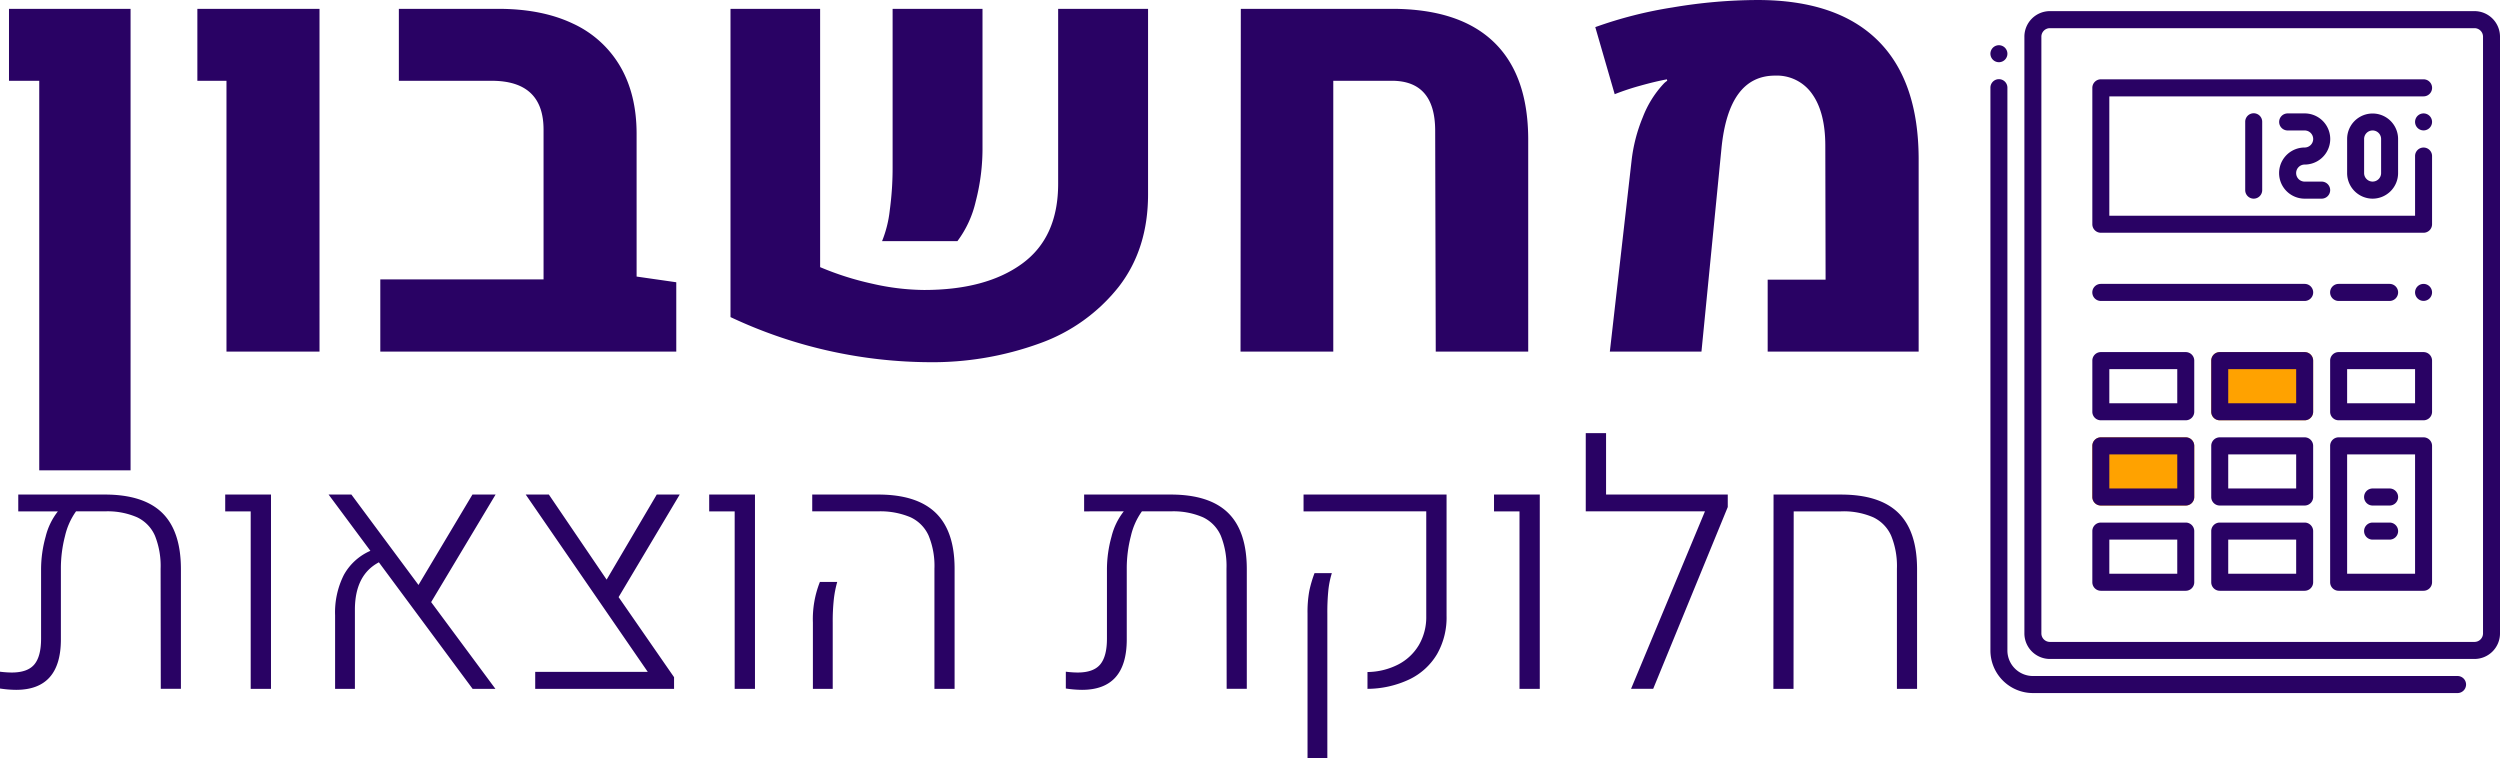 <svg id="title" xmlns="http://www.w3.org/2000/svg" width="667.219" height="202.313" viewBox="0 0 667.219 202.313">
<defs>
    <style>
      .cls-1 {
        fill: #ffa200;
      }

      .cls-1, .cls-2 {
        fill-rule: evenodd;
      }

      .cls-2 {
        fill: #290264;
      }
    </style>
  </defs>
  <path class="cls-1" d="M821.867,209.2H799.2a2.271,2.271,0,0,1-2.267-2.275v-13.65A2.271,2.271,0,0,1,799.2,191h22.667a2.271,2.271,0,0,1,2.266,2.275v13.65A2.271,2.271,0,0,1,821.867,209.2Zm-31.734,22.75H767.467a2.271,2.271,0,0,1-2.267-2.275v-13.65a2.271,2.271,0,0,1,2.267-2.275h22.666a2.271,2.271,0,0,1,2.267,2.275v13.65A2.271,2.271,0,0,1,790.133,231.95Z" transform="translate(-206.781 -97.031)"/>
  <path class="cls-2" d="M867.2,272.9H753.867a6.82,6.82,0,0,1-6.8-6.825V106.825a6.82,6.82,0,0,1,6.8-6.825H867.2a6.82,6.82,0,0,1,6.8,6.825v159.25A6.82,6.82,0,0,1,867.2,272.9ZM753.867,104.55a2.273,2.273,0,0,0-2.267,2.275v159.25a2.273,2.273,0,0,0,2.267,2.275H867.2a2.274,2.274,0,0,0,2.267-2.275V106.825a2.274,2.274,0,0,0-2.267-2.275H753.867ZM862.667,282H749.333A11.367,11.367,0,0,1,738,270.625V120.475a2.267,2.267,0,1,1,4.533,0v150.15a6.82,6.82,0,0,0,6.8,6.825H862.667A2.275,2.275,0,0,1,862.667,282ZM853.6,159.15H767.467a2.271,2.271,0,0,1-2.267-2.275v-36.4a2.271,2.271,0,0,1,2.267-2.275H853.6a2.275,2.275,0,0,1,0,4.55H769.733V154.6h81.6V138.675a2.267,2.267,0,1,1,4.534,0v18.2A2.271,2.271,0,0,1,853.6,159.15Zm-31.733,18.2h-54.4a2.275,2.275,0,0,1,0-4.55h54.4A2.275,2.275,0,0,1,821.867,177.35Zm22.666,0h-13.6a2.275,2.275,0,0,1,0-4.55h13.6A2.275,2.275,0,0,1,844.533,177.35Zm0,54.6H840a2.275,2.275,0,0,1,0-4.55h4.533A2.275,2.275,0,0,1,844.533,231.95Zm0,9.1H840a2.275,2.275,0,0,1,0-4.55h4.533A2.275,2.275,0,0,1,844.533,241.05ZM853.6,209.2H830.933a2.271,2.271,0,0,1-2.266-2.275v-13.65A2.271,2.271,0,0,1,830.933,191H853.6a2.271,2.271,0,0,1,2.267,2.275v13.65A2.271,2.271,0,0,1,853.6,209.2Zm-20.4-4.55h18.133v-9.1H833.2v9.1Zm-11.333,4.55H799.2a2.271,2.271,0,0,1-2.267-2.275v-13.65A2.271,2.271,0,0,1,799.2,191h22.667a2.271,2.271,0,0,1,2.266,2.275v13.65A2.271,2.271,0,0,1,821.867,209.2Zm-20.4-4.55H819.6v-9.1H801.467v9.1Zm-11.334,4.55H767.467a2.271,2.271,0,0,1-2.267-2.275v-13.65A2.271,2.271,0,0,1,767.467,191h22.666a2.271,2.271,0,0,1,2.267,2.275v13.65A2.271,2.271,0,0,1,790.133,209.2Zm-20.4-4.55h18.134v-9.1H769.733v9.1ZM853.6,254.7H830.933a2.271,2.271,0,0,1-2.266-2.275v-36.4a2.271,2.271,0,0,1,2.266-2.275H853.6a2.271,2.271,0,0,1,2.267,2.275v36.4A2.271,2.271,0,0,1,853.6,254.7Zm-20.4-4.55h18.133V218.3H833.2v31.85Zm-11.333-18.2H799.2a2.271,2.271,0,0,1-2.267-2.275v-13.65a2.271,2.271,0,0,1,2.267-2.275h22.667a2.271,2.271,0,0,1,2.266,2.275v13.65A2.271,2.271,0,0,1,821.867,231.95Zm-20.4-4.55H819.6v-9.1H801.467v9.1Zm-11.334,4.55H767.467a2.271,2.271,0,0,1-2.267-2.275v-13.65a2.271,2.271,0,0,1,2.267-2.275h22.666a2.271,2.271,0,0,1,2.267,2.275v13.65A2.271,2.271,0,0,1,790.133,231.95Zm-20.4-4.55h18.134v-9.1H769.733v9.1Zm52.134,27.3H799.2a2.271,2.271,0,0,1-2.267-2.275v-13.65A2.271,2.271,0,0,1,799.2,236.5h22.667a2.271,2.271,0,0,1,2.266,2.275v13.65A2.271,2.271,0,0,1,821.867,254.7Zm-20.4-4.55H819.6v-9.1H801.467v9.1Zm-11.334,4.55H767.467a2.271,2.271,0,0,1-2.267-2.275v-13.65a2.271,2.271,0,0,1,2.267-2.275h22.666a2.271,2.271,0,0,1,2.267,2.275v13.65A2.271,2.271,0,0,1,790.133,254.7Zm-20.4-4.55h18.134v-9.1H769.733v9.1Zm38.534-100.1A2.271,2.271,0,0,1,806,147.775v-18.2a2.267,2.267,0,1,1,4.533,0v18.2A2.271,2.271,0,0,1,808.267,150.05Zm31.733,0a6.82,6.82,0,0,1-6.8-6.825v-9.1a6.8,6.8,0,1,1,13.6,0v9.1A6.82,6.82,0,0,1,840,150.05Zm0-18.2a2.273,2.273,0,0,0-2.267,2.275v9.1a2.267,2.267,0,1,0,4.534,0v-9.1A2.274,2.274,0,0,0,840,131.85Zm-13.6,18.2h-4.533a6.825,6.825,0,0,1,0-13.65,2.275,2.275,0,0,0,0-4.55h-4.534a2.275,2.275,0,0,1,0-4.55h4.534a6.825,6.825,0,0,1,0,13.65,2.275,2.275,0,0,0,0,4.55H826.4A2.275,2.275,0,0,1,826.4,150.05Zm29.467,25.025A2.267,2.267,0,1,1,853.6,172.8,2.271,2.271,0,0,1,855.867,175.075Zm0-45.5A2.267,2.267,0,1,1,853.6,127.3,2.271,2.271,0,0,1,855.867,129.575Zm-113.334-18.2a2.267,2.267,0,1,1-2.266-2.275A2.27,2.27,0,0,1,742.533,111.375Z" transform="translate(-206.781 -97.031)"/>
  <path id="מחשבון_חלוקת_הוצאות" data-name="מחשבון חלוקת הוצאות" class="cls-2" d="M217.254,222.562h24.375V99.392H209.18v19.2h8.074V222.562Zm49.969-31.687h24.832V99.392h-32.6v19.2h7.77v72.287Zm109.459-20.034V132.755q0-10.51-4.38-18.014a28.274,28.274,0,0,0-12.644-11.426q-8.267-3.922-19.843-3.923H313.231v19.2h24.756q13.861,0,13.863,13.025V171.6H308.28v19.272h78.99v-18.51ZM425.66,99.392H401.742v82.266a125.945,125.945,0,0,0,52.711,12.035,83.8,83.8,0,0,0,29.822-5.027,46.957,46.957,0,0,0,21.1-15.12q7.808-10.093,7.808-24.642V99.392H489.188v46.694q0,14.32-9.636,21.328t-26.165,7.008a63.765,63.765,0,0,1-13.825-1.676,78.857,78.857,0,0,1-13.9-4.418V99.392Zm16.53,62H462.3a28.158,28.158,0,0,0,4.875-10.55A56.114,56.114,0,0,0,469,136.259V99.392H445.008v42.123a83.845,83.845,0,0,1-.762,11.655,30.919,30.919,0,0,1-2.056,8.226h0Zm95.672,29.479h24.755V118.588h15.616q11.577,0,11.578,13.33l0.152,58.957h24.68V134.05q-0.077-17.138-9.293-25.9t-27.117-8.76H537.938Zm98.566,0h24.451l5.332-54.159q1.9-19.5,14.321-19.5a11.449,11.449,0,0,1,9.9,4.914q3.5,4.913,3.5,13.825l0.076,35.724H678.551v19.2h40.295V139.306q-0.077-20.87-11.007-31.573t-32.03-10.7a137.809,137.809,0,0,0-22.623,1.98,111.868,111.868,0,0,0-20.643,5.256l5.18,17.9a66.111,66.111,0,0,1,6.894-2.286q4.074-1.142,7.045-1.675l0.077,0.381a5.567,5.567,0,0,0-1.067.914,27.587,27.587,0,0,0-5.446,8.8,42.82,42.82,0,0,0-3.009,11.693ZM234.717,229.021H211.656v4.487h10.575a17.722,17.722,0,0,0-3.266,6.732,32.646,32.646,0,0,0-1.222,8.909v18.307q0,4.755-1.8,6.909t-6.02,2.155a27.188,27.188,0,0,1-3.155-.222v4.488a29.688,29.688,0,0,0,4.31.355q11.952,0,11.953-13.463v-18.8a34.383,34.383,0,0,1,1.11-8.82,18.4,18.4,0,0,1,2.933-6.554h7.731a19.788,19.788,0,0,1,8.554,1.578,9.759,9.759,0,0,1,4.777,4.932,21.727,21.727,0,0,1,1.51,8.82l0.045,32.037h5.376v-31.9q0-10.175-5-15.063t-15.351-4.887h0Zm38.968,51.854h5.421V229.021H266.887v4.487h6.8v47.367Zm65.362-51.854H332.87l-14.4,24.127-17.907-24.127H294.48l11.153,15.018a14.847,14.847,0,0,0-7.088,6.443,22.229,22.229,0,0,0-2.332,10.753v19.64H301.5V259.769q0-9.286,6.4-12.664l25.016,33.77H339l-17.151-23.15Zm49.143,0h-6.132l-13.374,22.705-15.419-22.705h-6.176l32.57,47.321H349.622v4.533h37.057v-3.111l-14.8-21.372Zm14.663,51.854h5.421V229.021H396.055v4.487h6.8v47.367Zm53.321,0h5.376V248.794q0-10-5.043-14.886t-15.352-4.887h-17.6v4.487h17.463a20.711,20.711,0,0,1,8.731,1.556,9.822,9.822,0,0,1,4.865,4.91,21.149,21.149,0,0,1,1.556,8.82v32.081Zm-32.437,0h5.288V263.19a54.9,54.9,0,0,1,.289-6.176,29.172,29.172,0,0,1,.91-4.666H425.6a26.824,26.824,0,0,0-1.866,10.842v17.685Zm95.443-51.854H496.119v4.487H506.7a17.722,17.722,0,0,0-3.266,6.732,32.646,32.646,0,0,0-1.222,8.909v18.307q0,4.755-1.8,6.909t-6.02,2.155a27.188,27.188,0,0,1-3.155-.222v4.488a29.688,29.688,0,0,0,4.31.355q11.952,0,11.952-13.463v-18.8a34.339,34.339,0,0,1,1.111-8.82,18.384,18.384,0,0,1,2.933-6.554h7.731a19.788,19.788,0,0,1,8.554,1.578,9.753,9.753,0,0,1,4.776,4.932,21.708,21.708,0,0,1,1.511,8.82l0.045,32.037h5.376v-31.9q0-10.175-5-15.063t-15.352-4.887h0Zm52.565,51.854a26.516,26.516,0,0,0,11.242-2.555,17.219,17.219,0,0,0,7.309-6.688,19.674,19.674,0,0,0,2.555-10.219V229.021H554.683v4.487H587.43V261.5a14.777,14.777,0,0,1-1.955,7.664,13.723,13.723,0,0,1-5.509,5.2,18.4,18.4,0,0,1-8.221,2.022v4.488Zm-16,18.484h5.288V260.746a58.675,58.675,0,0,1,.267-6.176,23.972,23.972,0,0,1,.933-4.577h-4.621a31.609,31.609,0,0,0-1.4,4.777,30.971,30.971,0,0,0-.467,5.976v38.613Zm56.564-18.484h5.421V229.021H605.515v4.487h6.8v47.367ZM667.9,229.021H635.419v-16.4H630v20.883h31.814l-19.728,47.367h5.909L667.9,232.353v-3.332Zm12.175,51.854h5.376l0.044-47.367h12.664a19.783,19.783,0,0,1,8.553,1.578,9.852,9.852,0,0,1,4.8,4.932,21.427,21.427,0,0,1,1.533,8.82v32.037h5.377v-31.9q0-10.175-5-15.063t-15.352-4.887H680.119Z" transform="translate(-206.781 -97.031)"/>
</svg>
